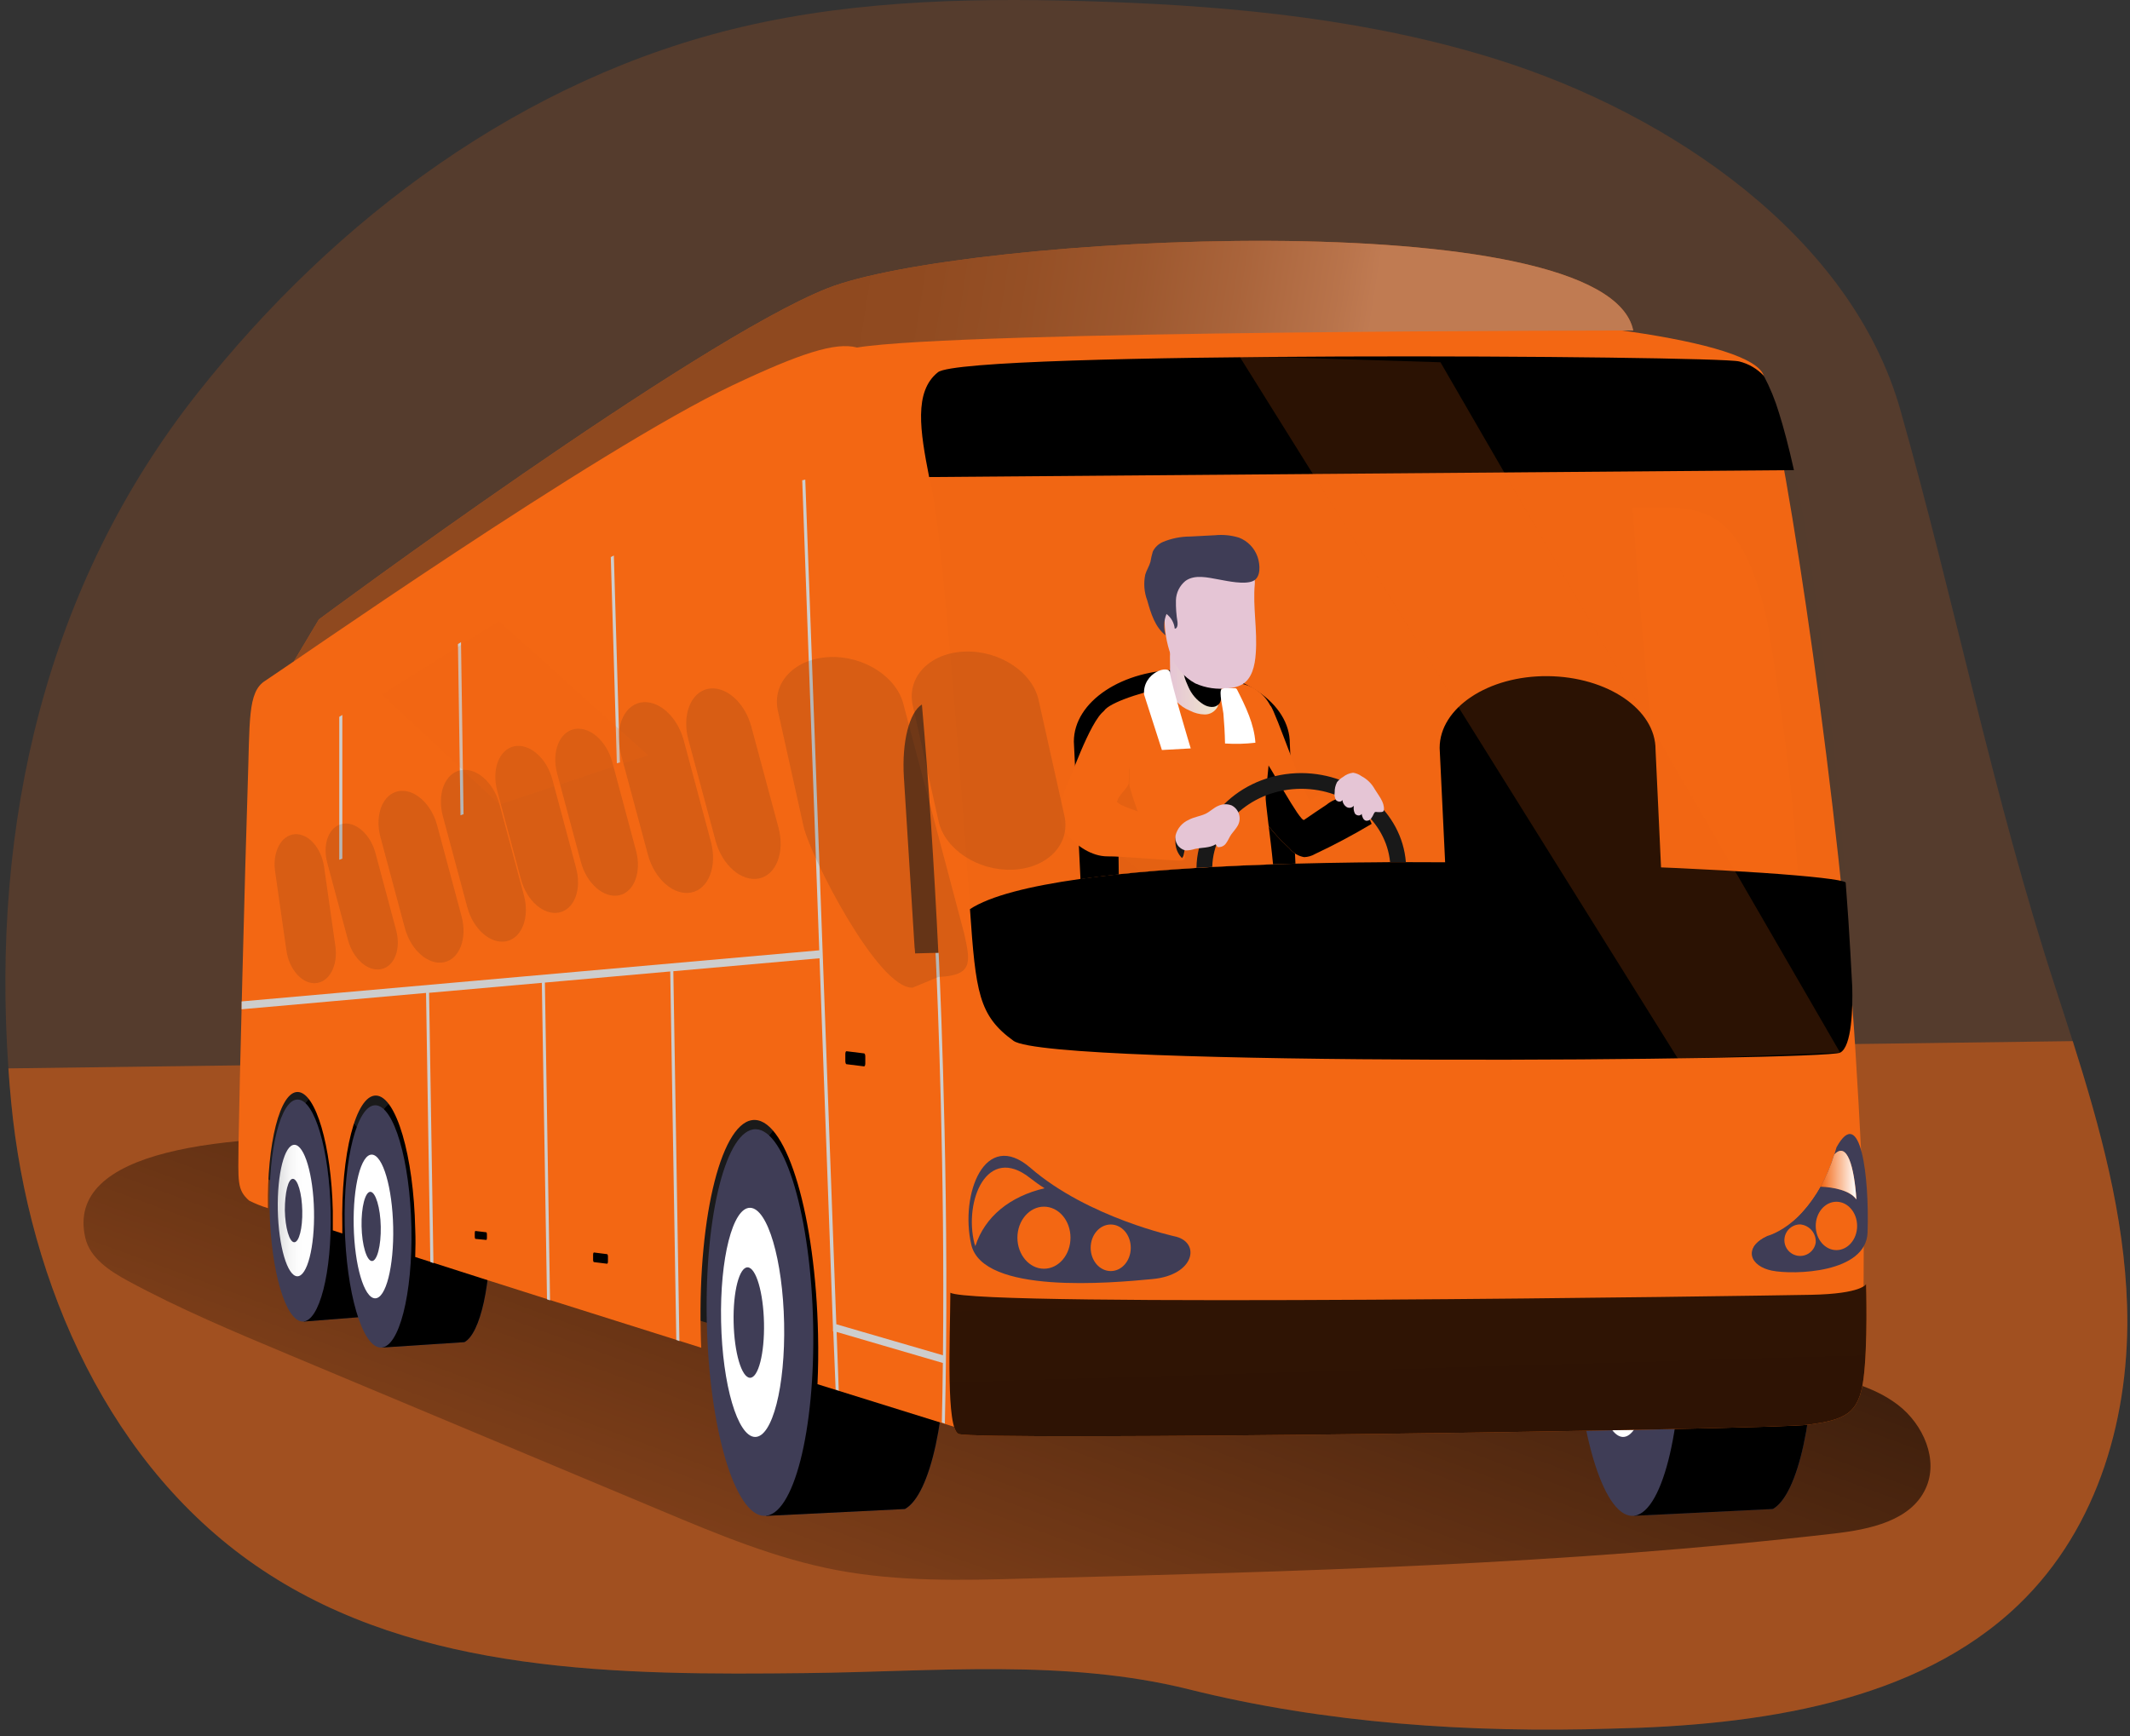 <svg width="314" height="256" viewBox="0 0 314 256" fill="none" xmlns="http://www.w3.org/2000/svg">
<rect x="0" y="0" width="314" height="256" fill="#333333" stroke="none"/>
<path opacity="0.18" d="M297.6 236.583C282.544 251.074 259.152 254.423 237.536 254.888C216.828 255.536 195.388 254.125 175.237 249.084C157.077 244.568 137.864 246.483 118.911 246.696C91.27 247.017 61.707 246.818 38.719 231.518C16.241 216.6 4.236 189.424 1.651 162.561C1.49 160.883 1.346 159.213 1.239 157.535C-1.278 121.466 6.692 86.35 29.124 57.954C49.488 32.175 77.175 11.474 109.522 3.931C126.942 -0.134 145.133 -0.371 163.087 0.27C182.521 0.949 202.283 2.97 220.794 8.797C246.399 16.859 272.896 34.936 280.134 60.395C288.203 88.844 293.794 117.408 303.069 145.819C303.9 148.382 304.739 150.945 305.555 153.523C309.605 166.283 313.144 179.219 313.564 192.482C314.067 208.416 309.498 225.142 297.6 236.583Z" fill="#F36713"/>
<path opacity="0.48" d="M297.6 236.583C282.544 251.074 259.152 254.423 237.536 254.888C216.828 255.536 195.388 254.125 175.237 249.084C157.077 244.568 137.864 246.483 118.911 246.696C91.27 247.017 61.707 246.818 38.719 231.518C16.241 216.6 4.236 189.424 1.651 162.561C1.49 160.883 1.346 159.213 1.239 157.535L305.563 153.515C309.613 166.275 313.152 179.211 313.571 192.475C314.067 208.416 309.498 225.142 297.6 236.583Z" fill="#F36713"/>
<path d="M12.573 182.506C13.267 185.519 16.173 187.41 18.888 188.882C26.477 193.001 34.463 196.342 42.425 199.682L97.463 222.739C105.853 226.263 114.373 229.817 123.342 231.511C132.426 233.227 141.754 233.036 150.998 232.761C190.858 231.732 230.786 230.71 270.394 226.118C275.603 225.516 281.659 224.257 283.864 219.513C285.847 215.265 283.52 210.01 279.798 207.157C276.076 204.304 271.325 203.282 266.733 202.337L237.956 196.403C196.769 187.914 155.582 179.417 113.961 173.575C103.954 172.171 6.631 156.619 12.573 182.506Z" fill="url(#paint0_linear)"/>
<path d="M45.53 146.132C72.225 150.808 101.025 128.223 123.922 169.143C127.186 175.664 128.124 188.92 128.361 202.299C101.002 194.481 40.74 174.886 39.649 173.948C37.727 172.309 37.727 165.871 37.803 160.12C37.834 157.939 41.228 152.539 45.53 146.132Z" fill="#1A1A1A"/>
<path d="M46.643 161.562C49.13 161.63 56.971 168.8 57.161 177.846C57.329 186.022 55.071 193.1 52.936 194.221L44.775 194.862L45.736 193.237C43.981 190.873 42.631 184.848 42.486 177.815C42.296 168.777 44.157 161.501 46.643 161.562Z" fill="#3F3D56"/>
<path d="M46.643 161.562C49.13 161.63 56.971 168.8 57.161 177.846C57.329 186.022 55.071 193.1 52.936 194.221L44.775 194.862L45.736 193.237C43.981 190.873 42.631 184.848 42.486 177.815C42.296 168.777 44.157 161.501 46.643 161.562Z" fill="url(#paint1_linear)"/>
<path d="M39.741 178.38C39.931 187.418 42.105 194.801 44.592 194.862C47.078 194.923 48.939 187.654 48.748 178.616C48.558 169.578 46.392 162.187 43.898 162.126C41.404 162.065 39.55 169.334 39.741 178.38Z" fill="#3F3D56"/>
<path d="M40.953 178.425C41.068 183.765 42.357 188.15 43.821 188.188C45.286 188.226 46.399 183.917 46.292 178.563C46.186 173.209 44.889 168.838 43.417 168.8C41.945 168.762 40.847 173.071 40.953 178.425Z" fill="url(#paint2_linear)"/>
<path d="M41.991 178.464C42.044 181.042 42.662 183.154 43.371 183.17C44.081 183.185 44.615 181.11 44.561 178.532C44.508 175.954 43.89 173.842 43.181 173.819C42.471 173.796 41.991 175.878 41.991 178.464Z" fill="#3F3D56"/>
<path d="M116.211 165.528C120.543 165.642 139.092 178.784 139.436 194.511C139.733 208.751 137.147 220.444 133.402 222.503L112.923 223.517L114.601 220.68C111.551 216.561 109.194 206.066 108.934 193.832C108.637 178.098 111.879 165.414 116.211 165.528Z" fill="#3F3D56"/>
<path d="M116.211 165.528C120.543 165.642 139.092 178.784 139.436 194.511C139.733 208.751 137.147 220.444 133.402 222.503L112.923 223.517L114.601 220.68C111.551 216.561 109.194 206.066 108.934 193.832C108.637 178.098 111.879 165.414 116.211 165.528Z" fill="url(#paint3_linear)"/>
<path d="M104.19 194.809C104.518 210.551 108.301 223.403 112.634 223.517C116.966 223.632 120.207 210.963 119.872 195.221C119.536 179.478 115.761 166.619 111.436 166.504C107.111 166.39 103.862 179.066 104.19 194.809Z" fill="#3F3D56"/>
<path d="M106.303 194.877C106.494 204.198 108.736 211.817 111.299 211.878C113.862 211.939 115.784 204.442 115.593 195.099C115.402 185.755 113.16 178.159 110.59 178.09C108.019 178.021 106.105 185.565 106.303 194.877Z" fill="url(#paint4_linear)"/>
<path d="M108.149 194.954C108.24 199.446 109.323 203.122 110.559 203.153C111.795 203.183 112.718 199.568 112.626 195.068C112.534 190.568 111.451 186.899 110.216 186.869C108.98 186.838 108.05 190.454 108.149 194.954Z" fill="#3F3D56"/>
<path d="M244.156 165.528C248.489 165.642 267.038 178.784 267.381 194.511C267.679 208.751 265.055 220.444 261.348 222.503L240.9 223.502L242.578 220.665C239.527 216.546 237.17 206.051 236.911 193.817C236.583 178.098 239.824 165.414 244.156 165.528Z" fill="#3F3D56"/>
<path d="M244.156 165.528C248.489 165.642 267.038 178.784 267.381 194.511C267.679 208.751 265.055 220.444 261.348 222.503L240.9 223.502L242.578 220.665C239.527 216.546 237.17 206.051 236.911 193.817C236.583 178.098 239.824 165.414 244.156 165.528Z" fill="url(#paint5_linear)"/>
<path d="M232.136 194.809C232.472 210.551 236.247 223.403 240.579 223.517C244.912 223.632 248.153 210.963 247.818 195.221C247.482 179.478 243.706 166.657 239.382 166.504C235.057 166.352 231.808 179.066 232.136 194.809Z" fill="#3F3D56"/>
<path d="M234.249 194.877C234.447 204.198 236.682 211.817 239.245 211.878C241.807 211.939 243.737 204.442 243.539 195.099C243.34 185.755 241.106 178.159 238.535 178.09C235.965 178.021 234.05 185.565 234.249 194.877Z" fill="url(#paint6_linear)"/>
<path d="M236.095 194.954C236.186 199.446 237.269 203.122 238.505 203.153C239.74 203.183 240.663 199.568 240.572 195.068C240.48 190.568 239.397 186.899 238.162 186.869C236.926 186.838 235.995 190.454 236.095 194.954Z" fill="#3F3D56"/>
<path d="M58.351 162.363C61.066 162.431 72.08 170.493 72.278 180.355C72.461 189.279 70.814 196.632 68.465 197.898L56.261 198.699L57.314 196.921C55.392 194.343 53.927 187.769 53.767 180.096C53.607 170.234 55.636 162.294 58.351 162.363Z" fill="#3F3D56"/>
<path d="M58.351 162.363C61.066 162.431 72.08 170.493 72.278 180.355C72.461 189.279 70.814 196.632 68.465 197.898L56.261 198.699L57.314 196.921C55.392 194.343 53.927 187.769 53.767 180.096C53.607 170.234 55.636 162.294 58.351 162.363Z" fill="url(#paint7_linear)"/>
<path d="M50.815 180.706C51.029 190.576 53.393 198.63 56.109 198.699C58.824 198.767 60.853 190.835 60.647 180.965C60.441 171.096 58.069 163.049 55.361 162.973C52.654 162.897 50.609 170.844 50.815 180.706Z" fill="#3F3D56"/>
<path d="M52.142 180.759C52.264 186.602 53.668 191.376 55.277 191.437C56.887 191.498 58.084 186.777 57.962 180.927C57.84 175.077 56.437 170.318 54.827 170.249C53.218 170.181 52.02 174.917 52.142 180.759Z" fill="url(#paint8_linear)"/>
<path d="M53.302 180.805C53.355 183.62 54.065 185.923 54.827 185.938C55.59 185.954 56.185 183.688 56.131 180.874C56.078 178.059 55.369 175.756 54.606 175.733C53.843 175.71 53.241 177.983 53.302 180.805Z" fill="#3F3D56"/>
<path d="M123.922 169.197C101.04 128.277 72.233 150.891 45.53 146.185C52.554 135.637 61.867 122.358 62.081 116.226C62.424 106.356 61.585 93.024 64.194 91.384C66.802 89.744 105.556 60.639 125.501 51.151C145.446 41.663 256.642 44.729 260.021 55.422C263.4 66.115 271.462 121.054 273.521 154.873C275.008 179.02 274.825 181.148 274.589 200.704C274.589 200.704 160.875 205.54 141.289 205.54C140.023 205.54 135.225 204.32 128.361 202.352C128.124 188.974 127.186 175.718 123.922 169.197Z" fill="#F36713"/>
<path d="M138.269 54.888C142.28 51.693 253.05 52.425 256.39 53.294C257.782 53.635 259.044 54.375 260.021 55.422C260.95 57.18 261.703 59.024 262.271 60.929C263.964 66.688 265.299 72.547 266.268 78.471C268.205 90.568 270.745 109.484 272.514 135.744C272.713 138.894 272.903 142.166 273.079 145.537C273.14 148.542 273.018 154.347 271.263 155.208C268.891 156.368 154.835 157.382 149.412 153.462C143.989 149.541 143.813 145.911 142.845 131.976C141.876 118.041 139.031 80.729 137.506 72.888C135.98 65.048 134.279 58.084 138.269 54.888Z" fill="url(#paint9_linear)"/>
<path d="M138.269 54.888C142.28 51.693 253.05 52.425 256.39 53.294C257.782 53.635 259.044 54.375 260.021 55.422C260.95 57.18 261.703 59.024 262.271 60.929C263.964 66.688 265.299 72.547 266.268 78.471C268.205 90.568 270.745 109.484 272.514 135.744C272.713 138.894 272.903 142.166 273.079 145.537C273.14 148.542 273.018 154.347 271.263 155.208C269.643 155.459 268.006 155.587 266.367 155.59C264.841 130.794 265.81 123.884 260.578 91.949C256.513 73.232 249.991 74.864 240.694 74.864C242.616 103.618 245.934 127.362 247.368 156.116C212.572 156.421 152.928 156.002 149.412 153.462C143.981 149.541 143.813 145.911 142.845 131.976C141.876 118.041 139.031 80.729 137.506 72.888C135.98 65.048 134.279 58.084 138.269 54.888Z" fill="url(#paint10_linear)"/>
<path d="M138.269 54.888C142.281 51.693 253.05 52.425 256.391 53.294C257.782 53.635 259.044 54.375 260.021 55.422C260.95 57.18 261.703 59.024 262.271 60.929C262.935 63.019 263.675 65.818 264.46 69.319L136.972 70.341C135.645 63.568 134.691 57.733 138.269 54.888Z" fill="url(#paint11_linear)"/>
<path d="M260.547 182.239C260.547 182.239 267.541 180.538 270.737 169.166C274.276 162.736 275.588 173.506 275.313 181.72C275.108 187.738 264.437 187.998 261.218 187.357C258 186.716 256.848 183.993 260.547 182.239Z" fill="#3F3D56"/>
<path d="M258.701 183.62L258.801 183.498C259.25 182.993 259.812 182.602 260.44 182.354C262.463 181.703 264.259 180.492 265.619 178.86C267.832 176.39 269.463 173.455 270.394 170.272C272.995 167.503 273.963 175.611 273.742 181.949C273.559 187.021 263.957 187.243 261.058 186.701C258.907 186.266 257.786 184.901 258.701 183.62Z" fill="#3F3D56"/>
<path d="M268.373 174.978C269.212 173.475 269.89 171.887 270.394 170.242C272.316 168.19 273.346 172.11 273.666 176.854C272.72 175.52 270.295 175.047 268.373 174.978Z" fill="#F36713"/>
<path d="M240.77 48.733C240.77 48.733 141.617 48.733 126.362 51.242C117.972 53.294 43.31 97.524 43.31 97.524L47.009 91.331C47.009 91.331 102.36 50.289 121.961 42.517C141.563 34.745 236.819 29.543 240.77 48.733Z" fill="#F36713"/>
<path style="mix-blend-mode:multiply" opacity="0.5" d="M240.77 48.733C240.77 48.733 141.617 48.733 126.362 51.242C117.972 53.294 43.31 97.524 43.31 97.524L47.009 91.331C47.009 91.331 102.36 50.289 121.961 42.517C141.563 34.745 236.819 29.543 240.77 48.733Z" fill="url(#paint12_linear)"/>
<path d="M35.164 168.426C35.241 162.675 36.164 126.034 36.507 116.173C36.85 106.311 36.469 102.039 39.077 100.392C41.686 98.745 88.021 66.276 107.966 56.825C127.911 47.376 128.841 50.06 132.213 60.754C135.584 71.447 139.367 117.706 140.511 145.148C141.579 170.905 141.274 210.574 141.274 210.574L120.512 204.099C120.619 201.765 120.65 199.324 120.596 196.815C120.23 179.448 116.066 165.269 111.284 165.139C106.501 165.009 102.894 178.998 103.298 196.365C103.298 197.127 103.344 197.943 103.374 198.721C89.279 194.298 73.75 189.378 61.211 185.343C61.257 184.016 61.272 182.636 61.211 181.217C60.99 170.425 58.397 161.615 55.43 161.539C52.463 161.463 50.236 170.142 50.465 180.935C50.465 181.248 50.465 181.56 50.465 181.873L49.061 181.415C49.061 180.485 49.061 179.531 49.061 178.555C48.855 168.953 46.552 161.112 43.913 161.013C41.274 160.914 39.337 168.64 39.497 178.143C38.544 177.851 37.618 177.478 36.728 177.03C34.898 175.42 35.126 174.185 35.164 168.426Z" fill="#F36713"/>
<path d="M35.164 168.426C35.241 162.675 36.164 126.034 36.507 116.173C36.85 106.311 36.469 102.039 39.077 100.392C41.686 98.745 88.021 66.276 107.966 56.825C127.911 47.376 128.841 50.06 132.213 60.754C135.584 71.447 139.367 117.706 140.511 145.148C141.579 170.905 141.274 210.574 141.274 210.574L120.512 204.099C120.619 201.765 120.65 199.324 120.596 196.815C120.23 179.448 116.066 165.269 111.284 165.139C106.501 165.009 102.894 178.998 103.298 196.365C103.298 197.127 103.344 197.943 103.374 198.721C89.279 194.298 73.75 189.378 61.211 185.343C61.257 184.016 61.272 182.636 61.211 181.217C60.99 170.425 58.397 161.615 55.43 161.539C52.463 161.463 50.236 170.142 50.465 180.935C50.465 181.248 50.465 181.56 50.465 181.873L49.061 181.415C49.061 180.485 49.061 179.531 49.061 178.555C48.855 168.953 46.552 161.112 43.913 161.013C41.274 160.914 39.337 168.64 39.497 178.143C38.544 177.851 37.618 177.478 36.728 177.03C34.898 175.42 35.126 174.185 35.164 168.426Z" fill="url(#paint13_linear)"/>
<path d="M129.497 140.496C125.874 121.138 121.527 106.173 101.277 109.911C87.662 112.443 53.271 125.386 37.552 131.557C37.552 131.557 37.552 127.224 37.636 125.989C38.063 117.34 37.742 112.923 40.381 111.657C43.02 110.391 88.516 80.279 108.66 73.666C128.803 67.054 129.642 69.853 132.777 81.027C135.065 89.111 137.14 115.89 138.33 140.518L129.528 140.671C129.521 140.612 129.511 140.553 129.497 140.496Z" fill="url(#paint14_linear)"/>
<path d="M133.433 140.61L129.528 140.671C129.531 140.613 129.531 140.554 129.528 140.496C128.751 135.96 127.733 131.468 126.477 127.041C129.65 130.428 131.778 135.126 133.433 140.61Z" fill="url(#paint15_linear)"/>
<g style="mix-blend-mode:multiply">
<g style="mix-blend-mode:multiply">
<path d="M90.042 82.14L90.492 81.911L91.384 112.42L90.934 112.55L90.042 82.14Z" fill="#CDCDCD"/>
</g>
<g style="mix-blend-mode:multiply">
<path d="M67.511 94.961L67.961 94.687L68.335 120.055L67.885 120.215L67.511 94.961Z" fill="#CDCDCD"/>
</g>
<g style="mix-blend-mode:multiply">
<path d="M50.014 105.7L50.465 105.418V126.607L50.014 126.774V105.7Z" fill="#CDCDCD"/>
</g>
</g>
<path d="M275.092 189.325C275.092 189.325 274.581 190.774 266.947 190.919C259.312 191.064 143.989 192.803 140.099 190.614C140.046 197.951 139.458 210.566 141.304 211.428C143.592 212.504 261.119 210.81 266.55 210.078C271.981 209.346 274.017 208.484 274.696 203.404C275.375 198.325 275.092 189.325 275.092 189.325Z" fill="#F36713"/>
<path d="M275.092 189.325C275.092 189.325 274.581 190.774 266.947 190.919C259.312 191.064 143.989 192.803 140.099 190.614C140.046 197.951 139.458 210.566 141.304 211.428C143.592 212.504 261.119 210.81 266.55 210.078C271.981 209.346 274.017 208.484 274.696 203.404C275.375 198.325 275.092 189.325 275.092 189.325Z" fill="url(#paint16_linear)"/>
<g style="mix-blend-mode:multiply">
<path d="M120.772 140.122L118.262 70.821L118.712 70.715L123.289 195.259L139.008 199.835C139.298 172.614 138.246 147.612 137.918 140.496H138.375C138.757 148.702 140.015 179.127 139.29 209.903L138.84 209.75C138.912 206.811 138.962 203.885 138.993 200.971L123.334 196.395L123.647 205.052L123.189 204.877L122.839 196.304H122.793V195.724L120.81 141.296L99.263 143.203L100.155 197.745L99.698 197.57L98.805 143.241L80.325 144.881L81.088 191.743L80.638 191.582L79.875 144.919L63.255 146.391L63.896 186.251L63.438 186.068L62.805 146.407L35.622 148.817V147.658L120.772 140.122Z" fill="#CDCDCD"/>
</g>
<path opacity="0.6" d="M134.905 140.579C134.905 140.259 134.844 139.939 134.821 139.618L133.25 114.601C132.922 109.369 134.066 105.006 135.904 103.878C136.88 114.807 137.719 127.941 138.329 140.488L134.905 140.579Z" fill="#191919"/>
<path d="M271.264 155.216C268.884 156.375 154.835 157.39 149.412 153.469C144.263 149.755 143.844 146.292 142.99 134.051C145.957 132.106 151.738 130.657 159.281 129.596C161.066 129.345 162.95 129.116 164.918 128.91C168.487 128.536 172.339 128.223 176.359 127.979L178.685 127.842C181.598 127.679 184.591 127.547 187.662 127.445L190.949 127.346C193.932 127.27 196.975 127.209 200.026 127.171C201.643 127.171 203.275 127.133 204.899 127.125H207.226C215.616 127.125 224.006 127.232 231.831 127.438C253.729 128.033 271.164 129.314 272.087 130.115C272.225 131.961 272.362 133.829 272.491 135.759C272.695 138.917 272.883 142.181 273.056 145.552C273.132 148.542 273.01 154.347 271.264 155.216Z" fill="url(#paint17_linear)"/>
<path d="M244.874 128.04C234.821 127.773 223.83 127.644 213.068 127.773L212.229 110.284C212.229 104.366 219.399 99.606 228.185 99.698C236.972 99.789 244.088 104.625 244.057 110.551L244.874 128.04Z" fill="url(#paint18_linear)"/>
<path d="M190.972 127.339C179.142 127.667 168.03 128.361 159.281 129.627L158.305 109.354C158.305 103.435 165.475 98.676 174.269 98.76C183.063 98.844 190.164 103.694 190.141 109.621L190.972 127.339Z" fill="url(#paint19_linear)"/>
<path d="M203.328 120.444C203.069 120.896 202.678 121.258 202.207 121.481C199.477 123.106 196.67 124.601 193.817 125.943C193.34 126.215 192.803 126.367 192.254 126.385C191.427 126.241 190.68 125.806 190.148 125.157C188.387 123.479 186.579 121.717 185.694 119.437C185.157 117.794 184.876 116.078 184.863 114.35C184.681 111.848 184.696 109.336 184.909 106.837C185.191 104.549 185.862 102.924 187.326 104.122C187.937 104.617 192.665 118.423 193.184 118.049L196.471 115.829C197.218 115.215 198.127 114.831 199.088 114.723C200.933 114.723 202.138 116.584 202.977 118.232C203.193 118.553 203.336 118.917 203.397 119.299C203.457 119.681 203.434 120.072 203.328 120.444Z" fill="#F36713"/>
<path d="M202.207 121.481C199.477 123.106 196.67 124.601 193.817 125.943C193.34 126.215 192.803 126.367 192.254 126.385C191.427 126.241 190.68 125.806 190.148 125.157C188.387 123.479 186.579 121.717 185.694 119.437C185.157 117.794 184.876 116.078 184.863 114.35C184.681 111.848 184.696 109.336 184.909 106.837C185.275 106.471 185.824 111.528 186.434 112.046C187.044 112.565 191.674 121.29 192.246 120.894C193.337 120.131 194.435 119.406 195.533 118.674C196.28 118.06 197.189 117.676 198.149 117.568C199.995 117.568 201.2 119.429 202.032 121.077C202.085 121.222 202.161 121.351 202.207 121.481Z" fill="url(#paint20_linear)"/>
<path d="M187.67 127.438C184.619 127.545 181.626 127.677 178.692 127.835L176.366 127.972C172.324 128.216 168.472 128.529 164.925 128.902C164.925 127.979 164.819 121.763 164.864 120.886C165.101 116.6 161.92 109.224 162.691 104.999C163.072 102.886 180.393 98.241 185.145 101.696C186.074 102.294 186.821 103.135 187.304 104.129C187.648 105.216 187.724 106.37 187.525 107.493C187.204 110.78 186.892 114.052 186.579 117.34C186.495 118.125 187.304 123.533 187.67 127.438Z" fill="#F36713"/>
<path d="M187.67 127.438C184.619 127.545 181.626 127.677 178.693 127.835L177.32 127.911L176.366 127.972C172.324 128.216 168.472 128.529 164.925 128.902C164.925 127.979 164.819 121.763 164.864 120.886C164.872 119.345 164.696 117.809 164.338 116.31C163.53 112.42 162.157 107.966 162.691 105.029C163.072 102.917 180.393 98.272 185.145 101.727C186.074 102.324 186.821 103.166 187.304 104.16C187.648 105.247 187.724 106.401 187.525 107.523C187.204 110.811 186.892 114.083 186.579 117.37C186.495 118.125 187.304 123.533 187.67 127.438Z" fill="url(#paint21_linear)"/>
<path d="M177.335 127.911L176.381 127.972C172.339 128.216 168.487 128.529 164.941 128.902C164.941 127.979 164.834 121.763 164.88 120.886C164.888 119.345 164.711 117.809 164.353 116.31C164.605 115.753 164.864 115.196 165.116 114.647C165.338 113.953 165.665 113.297 166.085 112.702C166.847 113.084 166.344 115.105 166.512 115.898C166.649 116.531 168.182 121.451 169.143 122.923C169.327 123.251 169.589 123.528 169.906 123.731C170.385 123.941 170.912 124.02 171.431 123.96C173.72 123.884 176.008 123.792 178.25 123.662C178.41 125.089 177.51 126.454 177.335 127.911Z" fill="url(#paint22_linear)"/>
<path d="M175.146 124.418C174.07 125.051 175.367 126.866 174.116 126.889C171.973 126.889 165.391 126.233 163.247 126.271C160.959 126.271 158.671 124.745 157.237 122.953C156.822 122.385 156.526 121.739 156.367 121.053C156.209 120.367 156.191 119.657 156.314 118.964C156.57 117.581 157.011 116.24 157.626 114.975C158.351 113.312 161.684 103.9 163.56 104.64C164.323 104.953 164.971 106.006 165.429 107.356C166.268 109.987 166.595 112.755 166.39 115.509C166.222 116.34 164.224 117.797 164.864 118.415C165.063 118.578 165.287 118.707 165.528 118.796C168.503 120.09 171.697 120.801 174.94 120.894C175.542 121.954 176.229 123.784 175.146 124.418Z" fill="#F36713"/>
<path d="M174.116 126.889C171.973 126.889 165.391 126.233 163.247 126.271C160.959 126.271 158.671 124.745 157.237 122.953C156.822 122.385 156.526 121.739 156.367 121.053C156.209 120.367 156.191 119.657 156.314 118.964C156.542 119.771 156.951 120.514 157.51 121.138C158.069 121.762 158.764 122.25 159.541 122.564C162.424 123.594 173.27 124.189 173.27 124.189L175.123 124.418C174.07 125.051 175.367 126.866 174.116 126.889Z" fill="url(#paint23_linear)"/>
<path d="M173.323 124.707C173.435 125.394 173.757 126.028 174.246 126.523C174.392 126.358 174.485 126.153 174.513 125.935C174.639 125.485 174.666 125.013 174.594 124.551C174.522 124.089 174.351 123.648 174.093 123.258C173.178 122.061 173.216 124.12 173.323 124.707Z" fill="#191919"/>
<path d="M172.469 99.225C172.392 100.697 172.469 102.276 173.43 103.428C173.978 104.014 174.647 104.474 175.39 104.778C176.078 105.139 176.84 105.335 177.617 105.35C178.005 105.349 178.385 105.242 178.716 105.041C179.047 104.839 179.316 104.55 179.493 104.206C179.948 103.047 180.087 101.789 179.898 100.56C179.455 99.149 179.387 97.6 178.662 96.304C177.937 95.007 175.359 94.778 173.712 94.885C172.949 94.939 172.591 95.183 172.507 95.93C172.415 96.983 172.53 98.157 172.469 99.225Z" fill="url(#paint24_linear)"/>
<path d="M175.192 101.292C175.648 102.355 176.42 103.253 177.404 103.862C177.771 104.092 178.191 104.224 178.624 104.244C178.841 104.252 179.057 104.211 179.256 104.122C179.454 104.033 179.629 103.9 179.768 103.733C180.013 103.311 180.118 102.822 180.065 102.337V98.828C180.083 98.583 180.041 98.337 179.943 98.111C179.828 97.945 179.679 97.805 179.505 97.701C179.332 97.597 179.138 97.532 178.937 97.509C177.854 97.242 175.779 96.746 174.871 97.677C173.964 98.607 174.765 100.346 175.192 101.292Z" fill="url(#paint25_linear)"/>
<path d="M185.122 96.334C185.008 98.111 184.573 100.148 183.017 100.979C182.41 101.277 181.748 101.448 181.072 101.483C179.415 101.697 177.731 101.449 176.206 100.766C174.534 99.852 173.252 98.361 172.598 96.571C171.962 94.793 171.652 92.914 171.683 91.026C171.683 88.333 172.217 85.214 174.559 83.894C175.491 83.419 176.518 83.159 177.564 83.132C179.92 82.987 185.282 82.804 184.977 86.137C184.672 89.47 185.382 92.887 185.122 96.334Z" fill="url(#paint26_linear)"/>
<path d="M185.382 82.094C185.157 81.454 184.796 80.869 184.323 80.382C183.85 79.895 183.277 79.516 182.644 79.272C181.501 78.922 180.301 78.803 179.112 78.921C177.884 78.975 176.656 79.036 175.428 79.112C174.051 79.114 172.687 79.388 171.416 79.921C170.776 80.2 170.254 80.697 169.944 81.324C169.796 81.825 169.679 82.334 169.593 82.849C169.41 83.505 169.014 84.085 168.831 84.726C168.564 85.999 168.667 87.323 169.128 88.539C169.662 90.446 170.28 92.483 171.843 93.688C171.508 92.654 171.551 91.535 171.965 90.53C172.304 90.79 172.587 91.115 172.795 91.488C173.004 91.86 173.134 92.272 173.178 92.696C173.56 92.696 173.628 92.139 173.59 91.758C173.409 90.682 173.33 89.592 173.354 88.501C173.37 87.954 173.503 87.417 173.745 86.926C173.988 86.435 174.333 86.002 174.757 85.656C176.138 84.665 178.029 85.153 179.699 85.45C180.996 85.687 183.406 86.213 184.672 85.694C185.938 85.176 185.771 83.193 185.382 82.094Z" fill="#3F3D56"/>
<path d="M207.249 127.11H204.922C204.335 121.062 198.691 116.31 191.842 116.31C184.718 116.31 178.876 121.451 178.708 127.827C177.945 127.873 177.182 127.911 176.381 127.964C176.496 120.245 183.383 113.991 191.842 113.991C199.98 114.029 206.669 119.788 207.249 127.11Z" fill="#191919"/>
<g opacity="0.5">
<g opacity="0.5">
<path opacity="0.5" d="M138.36 121.084C139.283 125.241 144.18 128.445 149.297 128.239C154.415 128.025 157.817 124.486 156.925 120.329L153.111 103.222C152.188 99.065 147.292 95.861 142.174 96.075C137.056 96.281 133.654 99.82 134.547 103.977L138.36 121.084Z" fill="#191919"/>
<path opacity="0.5" d="M118.468 121.893C119.391 126.05 129.406 145.842 134.531 145.629L138.345 144.05C143.463 143.836 143.066 141.884 142.158 137.727L133.234 104.038C132.312 99.873 127.415 96.67 122.297 96.883C117.172 97.089 113.778 100.628 114.67 104.785L118.468 121.893Z" fill="#191919"/>
<path opacity="0.5" d="M105.479 123.945C106.448 127.568 109.293 130.046 111.879 129.535C114.441 129.009 115.73 125.645 114.762 122.023L110.765 107.165C109.796 103.542 106.951 101.063 104.366 101.567C101.803 102.1 100.514 105.464 101.483 109.087L105.479 123.945Z" fill="#191919"/>
<path opacity="0.5" d="M95.51 126.012C96.487 129.627 99.324 132.113 101.91 131.602C104.472 131.076 105.769 127.705 104.793 124.09L100.804 109.194C99.835 105.571 96.99 103.092 94.397 103.595C91.834 104.129 90.583 107.493 91.514 111.116L95.51 126.012Z" fill="#191919"/>
<path opacity="0.5" d="M85.641 127.125C86.487 130.29 88.997 132.464 91.239 132.022C93.482 131.557 94.61 128.605 93.764 125.44L90.27 112.397C89.416 109.224 86.907 107.058 84.665 107.5C82.422 107.966 81.286 110.91 82.14 114.083L85.641 127.125Z" fill="#191919"/>
<path opacity="0.5" d="M76.801 129.657C77.655 132.83 80.157 134.996 82.399 134.554C84.687 134.089 85.778 131.145 84.924 127.972L81.431 114.929C80.584 111.764 78.075 109.59 75.825 110.033C73.582 110.498 72.453 113.442 73.3 116.615L76.801 129.657Z" fill="#191919"/>
<path opacity="0.5" d="M68.884 133.753C69.754 137.01 72.332 139.268 74.643 138.787C76.931 138.307 78.113 135.279 77.236 132.022L73.643 118.606C72.766 115.341 70.188 113.091 67.877 113.572C65.589 114.045 64.407 117.08 65.284 120.337L68.884 133.753Z" fill="#191919"/>
<path opacity="0.5" d="M59.686 136.85C60.563 140.107 63.141 142.357 65.452 141.884C67.74 141.403 68.915 138.375 68.045 135.118L64.445 121.702C63.575 118.445 60.99 116.195 58.687 116.668C56.398 117.149 55.216 120.177 56.086 123.434L59.686 136.85Z" fill="#191919"/>
<path opacity="0.5" d="M51.303 138.619C52.066 141.396 54.232 143.302 56.193 142.898C58.16 142.494 59.144 139.924 58.397 137.155L55.346 125.76C54.583 122.991 52.409 121.077 50.449 121.481C48.489 121.885 47.505 124.456 48.245 127.232L51.303 138.619Z" fill="#191919"/>
<path opacity="0.5" d="M42.22 140.129C42.616 142.967 44.569 145.133 46.559 144.965C48.55 144.797 49.847 142.364 49.443 139.519L47.78 127.842C47.376 125.005 45.431 122.839 43.432 123.006C41.442 123.174 40.153 125.615 40.549 128.452L42.22 140.129Z" fill="#191919"/>
</g>
</g>
<path d="M173.399 182.354C173.399 182.354 160.433 179.592 151.898 172.194C145.171 166.382 141.487 176.122 143.18 183.513C144.874 190.904 163.819 189.18 169.936 188.593C176.053 188.005 176.992 183.322 173.399 182.354Z" fill="#3F3D56"/>
<path d="M171.996 182.376C171.996 182.376 159.861 180.012 151.83 173.681C145.522 168.708 142.059 177.045 143.653 183.368C145.247 189.691 163.011 188.211 168.747 187.715C174.482 187.22 175.367 183.2 171.996 182.376Z" fill="#3F3D56"/>
<path d="M143.783 183.742C143.732 183.62 143.688 183.495 143.653 183.368C142.059 177.045 145.522 168.708 151.83 173.681C152.524 174.223 153.241 174.742 153.988 175.207C148.885 176.404 145.171 179.394 143.783 183.742Z" fill="#F36713"/>
<path d="M149.984 182.498C149.984 185.008 151.738 187.075 153.897 187.075C156.055 187.075 157.809 185.038 157.809 182.498C157.809 179.959 156.055 177.922 153.897 177.922C151.738 177.922 149.984 179.989 149.984 182.498Z" fill="#F36713"/>
<path d="M160.784 183.986C160.784 185.885 162.111 187.418 163.743 187.418C165.375 187.418 166.695 185.893 166.695 183.986C166.695 182.079 165.375 180.553 163.743 180.553C162.111 180.553 160.784 182.087 160.784 183.986Z" fill="#F36713"/>
<path d="M273.773 180.767C273.773 182.735 272.408 184.329 270.722 184.329C269.036 184.329 267.671 182.735 267.671 180.767C267.671 178.799 269.036 177.198 270.722 177.198C272.408 177.198 273.773 178.799 273.773 180.767Z" fill="#F36713"/>
<path d="M267.671 183.231C267.601 183.67 267.407 184.08 267.111 184.412C266.815 184.744 266.43 184.985 266.001 185.105C265.573 185.225 265.119 185.219 264.694 185.089C264.268 184.959 263.889 184.71 263.601 184.371C263.313 184.032 263.128 183.618 263.069 183.177C263.009 182.736 263.077 182.287 263.264 181.884C263.452 181.48 263.751 181.139 264.127 180.901C264.502 180.662 264.938 180.536 265.383 180.538C266.041 180.598 266.649 180.914 267.077 181.417C267.504 181.921 267.718 182.572 267.671 183.231Z" fill="#F36713"/>
<path d="M268.373 174.978C269.212 173.475 269.89 171.887 270.394 170.242C272.316 168.19 273.346 172.11 273.666 176.854C272.72 175.52 270.295 175.047 268.373 174.978Z" fill="url(#paint27_linear)"/>
<path d="M143.783 183.742C143.732 183.62 143.688 183.495 143.653 183.368C142.059 177.045 145.522 168.708 151.83 173.681C152.524 174.223 153.241 174.742 153.988 175.207C148.885 176.404 145.171 179.394 143.783 183.742Z" fill="url(#paint28_linear)"/>
<path d="M149.984 182.498C149.984 185.008 151.738 187.075 153.897 187.075C156.055 187.075 157.809 185.038 157.809 182.498C157.809 179.959 156.055 177.922 153.897 177.922C151.738 177.922 149.984 179.989 149.984 182.498Z" fill="url(#paint29_linear)"/>
<path d="M160.784 183.986C160.784 185.885 162.111 187.418 163.743 187.418C165.375 187.418 166.695 185.893 166.695 183.986C166.695 182.079 165.375 180.553 163.743 180.553C162.111 180.553 160.784 182.087 160.784 183.986Z" fill="url(#paint30_linear)"/>
<path d="M273.773 180.767C273.773 182.735 272.408 184.329 270.722 184.329C269.036 184.329 267.671 182.735 267.671 180.767C267.671 178.799 269.036 177.198 270.722 177.198C272.408 177.198 273.773 178.799 273.773 180.767Z" fill="url(#paint31_linear)"/>
<path d="M267.671 183.231C267.601 183.67 267.407 184.08 267.111 184.412C266.815 184.744 266.43 184.985 266.001 185.105C265.573 185.225 265.119 185.219 264.694 185.089C264.268 184.959 263.889 184.71 263.601 184.371C263.313 184.032 263.128 183.618 263.069 183.177C263.009 182.736 263.077 182.287 263.264 181.884C263.452 181.48 263.751 181.139 264.127 180.901C264.502 180.662 264.938 180.536 265.383 180.538C266.041 180.598 266.649 180.914 267.077 181.417C267.504 181.921 267.718 182.572 267.671 183.231Z" fill="url(#paint32_linear)"/>
<path d="M127.56 156.818C127.56 157.062 127.476 157.252 127.377 157.237L124.791 156.917C124.692 156.917 124.616 156.696 124.616 156.452V155.414C124.616 155.17 124.692 154.987 124.791 155.002L127.385 155.323C127.484 155.323 127.56 155.536 127.56 155.78V156.818Z" fill="url(#paint33_linear)"/>
<path d="M89.623 186.022C89.623 186.205 89.561 186.343 89.485 186.335L87.563 186.098C87.487 186.098 87.433 185.931 87.433 185.755V184.992C87.433 184.809 87.495 184.672 87.563 184.68L89.493 184.924C89.561 184.924 89.623 185.084 89.623 185.267V186.022Z" fill="url(#paint34_linear)"/>
<path d="M71.782 182.575C71.782 182.72 71.737 182.834 71.676 182.826L70.097 182.674C70.036 182.674 69.99 182.537 69.99 182.392V181.759C69.99 181.606 70.036 181.499 70.097 181.507L71.676 181.698C71.737 181.698 71.782 181.835 71.782 181.98V182.575Z" fill="url(#paint35_linear)"/>
<path opacity="0.18" d="M182.682 52.486L247.368 156.116L271.263 155.201L212.351 53.416L182.682 52.486Z" fill="#F36713"/>
<path opacity="0.18" d="M56.284 102.398L73.636 118.613L95.533 111.36L73.59 91.583L56.284 102.398Z" fill="#F36713"/>
<path d="M242.021 172.858H193.497V187.693H242.021V172.858Z" fill="url(#paint36_linear)"/>
<path d="M149.534 163.171C149.395 162.313 149.436 161.435 149.656 160.593C153.157 170.684 180.981 178.685 213.35 178.685C244.111 178.685 268.266 171.447 270.638 162.073C270.761 162.426 270.856 162.788 270.92 163.156C272.743 173.742 247.04 182.338 213.526 182.338C180.012 182.338 151.364 173.765 149.534 163.171Z" fill="url(#paint37_linear)"/>
<path d="M197.989 114.563C197.648 114.758 197.347 115.017 197.104 115.326C196.859 115.796 196.739 116.321 196.754 116.851C196.686 117.231 196.754 117.622 196.944 117.957C197.181 118.262 197.753 118.301 197.89 117.957C197.907 118.161 197.969 118.359 198.072 118.536C198.175 118.713 198.316 118.864 198.485 118.979C198.657 119.089 198.864 119.132 199.065 119.101C199.267 119.07 199.451 118.967 199.583 118.812C199.503 119.202 199.559 119.609 199.743 119.963C199.972 120.291 200.56 120.36 200.727 120.001C200.804 120.413 200.956 120.909 201.36 121.008C201.504 121.03 201.651 121.013 201.785 120.957C201.919 120.902 202.036 120.812 202.123 120.695C202.295 120.459 202.438 120.203 202.55 119.933C202.587 119.855 202.642 119.786 202.71 119.734C202.805 119.708 202.905 119.708 203 119.734C203.218 119.757 203.438 119.757 203.656 119.734C203.763 119.73 203.865 119.69 203.946 119.62C203.987 119.55 204.011 119.472 204.015 119.391C204.099 118.27 203.252 117.347 202.649 116.34C202.205 115.539 201.538 114.884 200.727 114.456C200.357 114.187 199.929 114.009 199.477 113.938C198.931 113.999 198.414 114.216 197.989 114.563Z" fill="url(#paint38_linear)"/>
<path d="M175.222 120.894C174.76 121.098 174.35 121.403 174.02 121.785C173.69 122.168 173.449 122.619 173.315 123.106C173.204 123.6 173.293 124.119 173.563 124.548C173.833 124.977 174.263 125.281 174.757 125.394C175.233 125.395 175.707 125.321 176.16 125.173C177.182 124.951 178.319 125.058 179.211 124.494L179.493 124.898C179.74 124.931 179.992 124.892 180.217 124.787C180.443 124.681 180.634 124.514 180.767 124.303C181.065 123.906 181.232 123.418 181.53 123.006C181.827 122.595 182.232 122.175 182.491 121.695C182.625 121.442 182.708 121.165 182.735 120.879C182.761 120.594 182.731 120.306 182.645 120.033C182.559 119.76 182.419 119.506 182.235 119.287C182.05 119.068 181.823 118.889 181.568 118.758C181.255 118.636 180.922 118.579 180.586 118.588C180.251 118.597 179.921 118.673 179.615 118.812C178.906 119.101 178.387 119.681 177.716 119.994C176.915 120.367 176.015 120.459 175.222 120.894Z" fill="url(#paint39_linear)"/>
<path d="M166.39 115.509C166.222 116.34 164.224 117.797 164.864 118.415C164.432 118.31 164.027 118.111 163.679 117.833C163.331 117.555 163.049 117.205 162.851 116.806C162.424 115.921 163.194 114.601 164.277 112.443C164.973 110.804 165.341 109.045 165.36 107.264L165.452 107.356C166.284 109.988 166.602 112.756 166.39 115.509Z" fill="url(#paint40_linear)"/>
<path d="M168.655 102.398L171.286 110.589L175.535 110.353C175.535 110.353 172.575 100.537 172.484 99.225C172.392 97.913 168.426 99.149 168.655 102.398Z" fill="white"/>
<path d="M180.592 109.628C182.085 109.728 183.583 109.689 185.069 109.514C184.886 106.753 183.627 104.175 182.384 101.719C182.357 101.648 182.312 101.585 182.254 101.536C182.171 101.488 182.076 101.467 181.98 101.475H180.798C180.556 101.443 180.31 101.488 180.096 101.605C179.638 101.902 180.294 104.579 180.348 105.182C180.477 106.631 180.561 108.134 180.592 109.628Z" fill="white"/>
<defs>
<linearGradient id="paint0_linear" x1="189.584" y1="86.358" x2="109.85" y2="303.313" gradientUnits="userSpaceOnUse">
<stop offset="0.01"/>
<stop offset="0.83" stop-opacity="0.07"/>
<stop offset="1" stop-opacity="0"/>
</linearGradient>
<linearGradient id="paint1_linear" x1="-25909.6" y1="8025.5" x2="-26192.9" y2="8025.5" gradientUnits="userSpaceOnUse">
<stop offset="0.01"/>
<stop offset="0.83" stop-opacity="0.07"/>
<stop offset="1" stop-opacity="0"/>
</linearGradient>
<linearGradient id="paint2_linear" x1="46.3" y1="178.494" x2="40.953" y2="178.494" gradientUnits="userSpaceOnUse">
<stop stop-color="white"/>
<stop offset="0.43" stop-color="#FDFDFD"/>
<stop offset="0.68" stop-color="#F5F5F5"/>
<stop offset="0.87" stop-color="#E7E7E8"/>
<stop offset="0.97" stop-color="#DDDEDF"/>
</linearGradient>
<linearGradient id="paint3_linear" x1="-51699" y1="14700.8" x2="-54434.5" y2="14960.9" gradientUnits="userSpaceOnUse">
<stop offset="0.01"/>
<stop offset="0.83" stop-opacity="0.07"/>
<stop offset="1" stop-opacity="0"/>
</linearGradient>
<linearGradient id="paint4_linear" x1="16726.1" y1="8901.78" x2="16839.9" y2="8901.78" gradientUnits="userSpaceOnUse">
<stop stop-color="white"/>
<stop offset="0.43" stop-color="#FDFDFD"/>
<stop offset="0.68" stop-color="#F5F5F5"/>
<stop offset="0.87" stop-color="#E7E7E8"/>
<stop offset="0.97" stop-color="#DDDEDF"/>
</linearGradient>
<linearGradient id="paint5_linear" x1="-46661.2" y1="14696.9" x2="-49394.3" y2="14956.7" gradientUnits="userSpaceOnUse">
<stop offset="0.01"/>
<stop offset="0.83" stop-opacity="0.07"/>
<stop offset="1" stop-opacity="0"/>
</linearGradient>
<linearGradient id="paint6_linear" x1="15292.7" y1="8901.78" x2="15406.5" y2="8901.78" gradientUnits="userSpaceOnUse">
<stop stop-color="white"/>
<stop offset="0.43" stop-color="#FDFDFD"/>
<stop offset="0.68" stop-color="#F5F5F5"/>
<stop offset="0.87" stop-color="#E7E7E8"/>
<stop offset="0.97" stop-color="#DDDEDF"/>
</linearGradient>
<linearGradient id="paint7_linear" x1="-32691.8" y1="8853.64" x2="-33141.2" y2="8853.64" gradientUnits="userSpaceOnUse">
<stop offset="0.01"/>
<stop offset="0.83" stop-opacity="0.07"/>
<stop offset="1" stop-opacity="0"/>
</linearGradient>
<linearGradient id="paint8_linear" x1="10904.6" y1="5247.07" x2="10949.3" y2="5247.07" gradientUnits="userSpaceOnUse">
<stop stop-color="white"/>
<stop offset="0.43" stop-color="#FDFDFD"/>
<stop offset="0.68" stop-color="#F5F5F5"/>
<stop offset="0.87" stop-color="#E7E7E8"/>
<stop offset="0.97" stop-color="#DDDEDF"/>
</linearGradient>
<linearGradient id="paint9_linear" x1="-246273" y1="12217.7" x2="-203535" y2="21043.7" gradientUnits="userSpaceOnUse">
<stop offset="0.01"/>
<stop offset="0.83" stop-opacity="0.07"/>
<stop offset="1" stop-opacity="0"/>
</linearGradient>
<linearGradient id="paint10_linear" x1="-228894" y1="5239.36" x2="-227698" y2="19488.7" gradientUnits="userSpaceOnUse">
<stop offset="0.01"/>
<stop offset="0.83" stop-opacity="0.07"/>
<stop offset="1" stop-opacity="0"/>
</linearGradient>
<linearGradient id="paint11_linear" x1="-213262" y1="2064.64" x2="-213296" y2="1033.69" gradientUnits="userSpaceOnUse">
<stop offset="0.01"/>
<stop offset="0.83" stop-opacity="0.07"/>
<stop offset="1" stop-opacity="0"/>
</linearGradient>
<linearGradient id="paint12_linear" x1="111.772" y1="64.59" x2="197.074" y2="78.037" gradientUnits="userSpaceOnUse">
<stop stop-color="#2B2B2B"/>
<stop offset="0.22" stop-color="#2E2E2E"/>
<stop offset="0.41" stop-color="#383939"/>
<stop offset="0.6" stop-color="#494A4B"/>
<stop offset="0.77" stop-color="#616264"/>
<stop offset="0.94" stop-color="#7F8184"/>
<stop offset="1" stop-color="#8D8F92"/>
</linearGradient>
<linearGradient id="paint13_linear" x1="-192931" y1="47121.6" x2="-187668" y2="22226.9" gradientUnits="userSpaceOnUse">
<stop offset="0.01"/>
<stop offset="0.83" stop-opacity="0.07"/>
<stop offset="1" stop-opacity="0"/>
</linearGradient>
<linearGradient id="paint14_linear" x1="-183477" y1="5665.02" x2="-182136" y2="16296.2" gradientUnits="userSpaceOnUse">
<stop offset="0.01"/>
<stop offset="0.83" stop-opacity="0.07"/>
<stop offset="1" stop-opacity="0"/>
</linearGradient>
<linearGradient id="paint15_linear" x1="124.09" y1="92.277" x2="121.725" y2="75.474" gradientUnits="userSpaceOnUse">
<stop stop-color="white" stop-opacity="0"/>
<stop offset="0.12" stop-color="white" stop-opacity="0.04"/>
<stop offset="0.33" stop-color="white" stop-opacity="0.14"/>
<stop offset="0.59" stop-color="white" stop-opacity="0.3"/>
<stop offset="0.89" stop-color="white" stop-opacity="0.52"/>
<stop offset="1" stop-color="white" stop-opacity="0.6"/>
</linearGradient>
<linearGradient id="paint16_linear" x1="-222188" y1="7313.44" x2="-222277" y2="4303.67" gradientUnits="userSpaceOnUse">
<stop offset="0.01"/>
<stop offset="0.83" stop-opacity="0.07"/>
<stop offset="1" stop-opacity="0"/>
</linearGradient>
<linearGradient id="paint17_linear" x1="24653.2" y1="5611.33" x2="46841.4" y2="5611.33" gradientUnits="userSpaceOnUse">
<stop offset="0.01"/>
<stop offset="0.83" stop-opacity="0.07"/>
<stop offset="1" stop-opacity="0"/>
</linearGradient>
<linearGradient id="paint18_linear" x1="9324.88" y1="4402.01" x2="10722.1" y2="4402.01" gradientUnits="userSpaceOnUse">
<stop offset="0.01"/>
<stop offset="0.83" stop-opacity="0.07"/>
<stop offset="1" stop-opacity="0"/>
</linearGradient>
<linearGradient id="paint19_linear" x1="6749.56" y1="4236.03" x2="9240.11" y2="6350" gradientUnits="userSpaceOnUse">
<stop offset="0.01"/>
<stop offset="0.83" stop-opacity="0.07"/>
<stop offset="1" stop-opacity="0"/>
</linearGradient>
<linearGradient id="paint20_linear" x1="4364.31" y1="3305.69" x2="4638.59" y2="3126.6" gradientUnits="userSpaceOnUse">
<stop offset="0.01"/>
<stop offset="0.83" stop-opacity="0.07"/>
<stop offset="1" stop-opacity="0"/>
</linearGradient>
<linearGradient id="paint21_linear" x1="5839.97" y1="5268.6" x2="6021.03" y2="4293.49" gradientUnits="userSpaceOnUse">
<stop offset="0.01"/>
<stop offset="0.83" stop-opacity="0.07"/>
<stop offset="1" stop-opacity="0"/>
</linearGradient>
<linearGradient id="paint22_linear" x1="3128.68" y1="3014.47" x2="3424.85" y2="2645.21" gradientUnits="userSpaceOnUse">
<stop offset="0.01"/>
<stop offset="0.83" stop-opacity="0.07"/>
<stop offset="1" stop-opacity="0"/>
</linearGradient>
<linearGradient id="paint23_linear" x1="4407.14" y1="1609.9" x2="4369" y2="1278.26" gradientUnits="userSpaceOnUse">
<stop offset="0.01"/>
<stop offset="0.83" stop-opacity="0.07"/>
<stop offset="1" stop-opacity="0"/>
</linearGradient>
<linearGradient id="paint24_linear" x1="172.446" y1="100.102" x2="180.004" y2="100.102" gradientUnits="userSpaceOnUse">
<stop stop-color="#E5C5D5"/>
<stop offset="0.42" stop-color="#EAD4D1"/>
<stop offset="1" stop-color="#F0E9CB"/>
</linearGradient>
<linearGradient id="paint25_linear" x1="1498.55" y1="969.84" x2="1468.92" y2="1098.74" gradientUnits="userSpaceOnUse">
<stop offset="0.01"/>
<stop offset="0.83" stop-opacity="0.07"/>
<stop offset="1" stop-opacity="0"/>
</linearGradient>
<linearGradient id="paint26_linear" x1="3223.08" y1="2366.86" x2="3461.75" y2="2366.86" gradientUnits="userSpaceOnUse">
<stop stop-color="#E5C5D5"/>
<stop offset="0.42" stop-color="#EAD4D1"/>
<stop offset="1" stop-color="#F0E9CB"/>
</linearGradient>
<linearGradient id="paint27_linear" x1="268.373" y1="173.27" x2="273.666" y2="173.27" gradientUnits="userSpaceOnUse">
<stop offset="0.02" stop-color="white" stop-opacity="0"/>
<stop offset="0.39" stop-color="white" stop-opacity="0.39"/>
<stop offset="1" stop-color="white"/>
</linearGradient>
<linearGradient id="paint28_linear" x1="2167.15" y1="2901.55" x2="2317.88" y2="2901.55" gradientUnits="userSpaceOnUse">
<stop offset="0.02" stop-color="white" stop-opacity="0"/>
<stop offset="0.39" stop-color="white" stop-opacity="0.39"/>
<stop offset="1" stop-color="white"/>
</linearGradient>
<linearGradient id="paint29_linear" x1="1696.22" y1="2390.75" x2="1776.51" y2="2390.75" gradientUnits="userSpaceOnUse">
<stop offset="0.02" stop-color="white" stop-opacity="0"/>
<stop offset="0.39" stop-color="white" stop-opacity="0.39"/>
<stop offset="1" stop-color="white"/>
</linearGradient>
<linearGradient id="paint30_linear" x1="1412.45" y1="1853.56" x2="1458.26" y2="1853.56" gradientUnits="userSpaceOnUse">
<stop offset="0.02" stop-color="white" stop-opacity="0"/>
<stop offset="0.39" stop-color="white" stop-opacity="0.39"/>
<stop offset="1" stop-color="white"/>
</linearGradient>
<linearGradient id="paint31_linear" x1="2414.93" y1="1885.17" x2="2463.63" y2="1885.17" gradientUnits="userSpaceOnUse">
<stop offset="0.02" stop-color="white" stop-opacity="0"/>
<stop offset="0.39" stop-color="white" stop-opacity="0.39"/>
<stop offset="1" stop-color="white"/>
</linearGradient>
<linearGradient id="paint32_linear" x1="1864.34" y1="1309.86" x2="1892.26" y2="1309.86" gradientUnits="userSpaceOnUse">
<stop offset="0.02" stop-color="white" stop-opacity="0"/>
<stop offset="0.39" stop-color="white" stop-opacity="0.39"/>
<stop offset="1" stop-color="white"/>
</linearGradient>
<linearGradient id="paint33_linear" x1="-2413.57" y1="602.71" x2="-2413.87" y2="608.879" gradientUnits="userSpaceOnUse">
<stop offset="0.01"/>
<stop offset="0.83" stop-opacity="0.07"/>
<stop offset="1" stop-opacity="0"/>
</linearGradient>
<linearGradient id="paint34_linear" x1="-1638.63" y1="572.57" x2="-1638.8" y2="575.955" gradientUnits="userSpaceOnUse">
<stop offset="0.01"/>
<stop offset="0.83" stop-opacity="0.07"/>
<stop offset="1" stop-opacity="0"/>
</linearGradient>
<linearGradient id="paint35_linear" x1="235.033" y1="444.631" x2="238.449" y2="552.427" gradientUnits="userSpaceOnUse">
<stop offset="0.01"/>
<stop offset="0.83" stop-opacity="0.07"/>
<stop offset="1" stop-opacity="0"/>
</linearGradient>
<linearGradient id="paint36_linear" x1="14171.3" y1="4781.75" x2="14147.4" y2="3161.32" gradientUnits="userSpaceOnUse">
<stop offset="0.01"/>
<stop offset="0.83" stop-opacity="0.07"/>
<stop offset="1" stop-opacity="0"/>
</linearGradient>
<linearGradient id="paint37_linear" x1="-201876" y1="4228.22" x2="-201700" y2="6646.36" gradientUnits="userSpaceOnUse">
<stop offset="0.01"/>
<stop offset="0.83" stop-opacity="0.07"/>
<stop offset="1" stop-opacity="0"/>
</linearGradient>
<linearGradient id="paint38_linear" x1="2084.6" y1="1222.03" x2="2154.24" y2="1222.03" gradientUnits="userSpaceOnUse">
<stop stop-color="#E5C5D5"/>
<stop offset="0.42" stop-color="#EAD4D1"/>
<stop offset="1" stop-color="#F0E9CB"/>
</linearGradient>
<linearGradient id="paint39_linear" x1="2335.07" y1="1224.12" x2="2452" y2="1224.12" gradientUnits="userSpaceOnUse">
<stop stop-color="#E5C5D5"/>
<stop offset="0.42" stop-color="#EAD4D1"/>
<stop offset="1" stop-color="#F0E9CB"/>
</linearGradient>
<linearGradient id="paint40_linear" x1="1001.77" y1="1846.58" x2="945.457" y2="1833.94" gradientUnits="userSpaceOnUse">
<stop offset="0.01"/>
<stop offset="0.83" stop-opacity="0.07"/>
<stop offset="1" stop-opacity="0"/>
</linearGradient>
</defs>
</svg>
